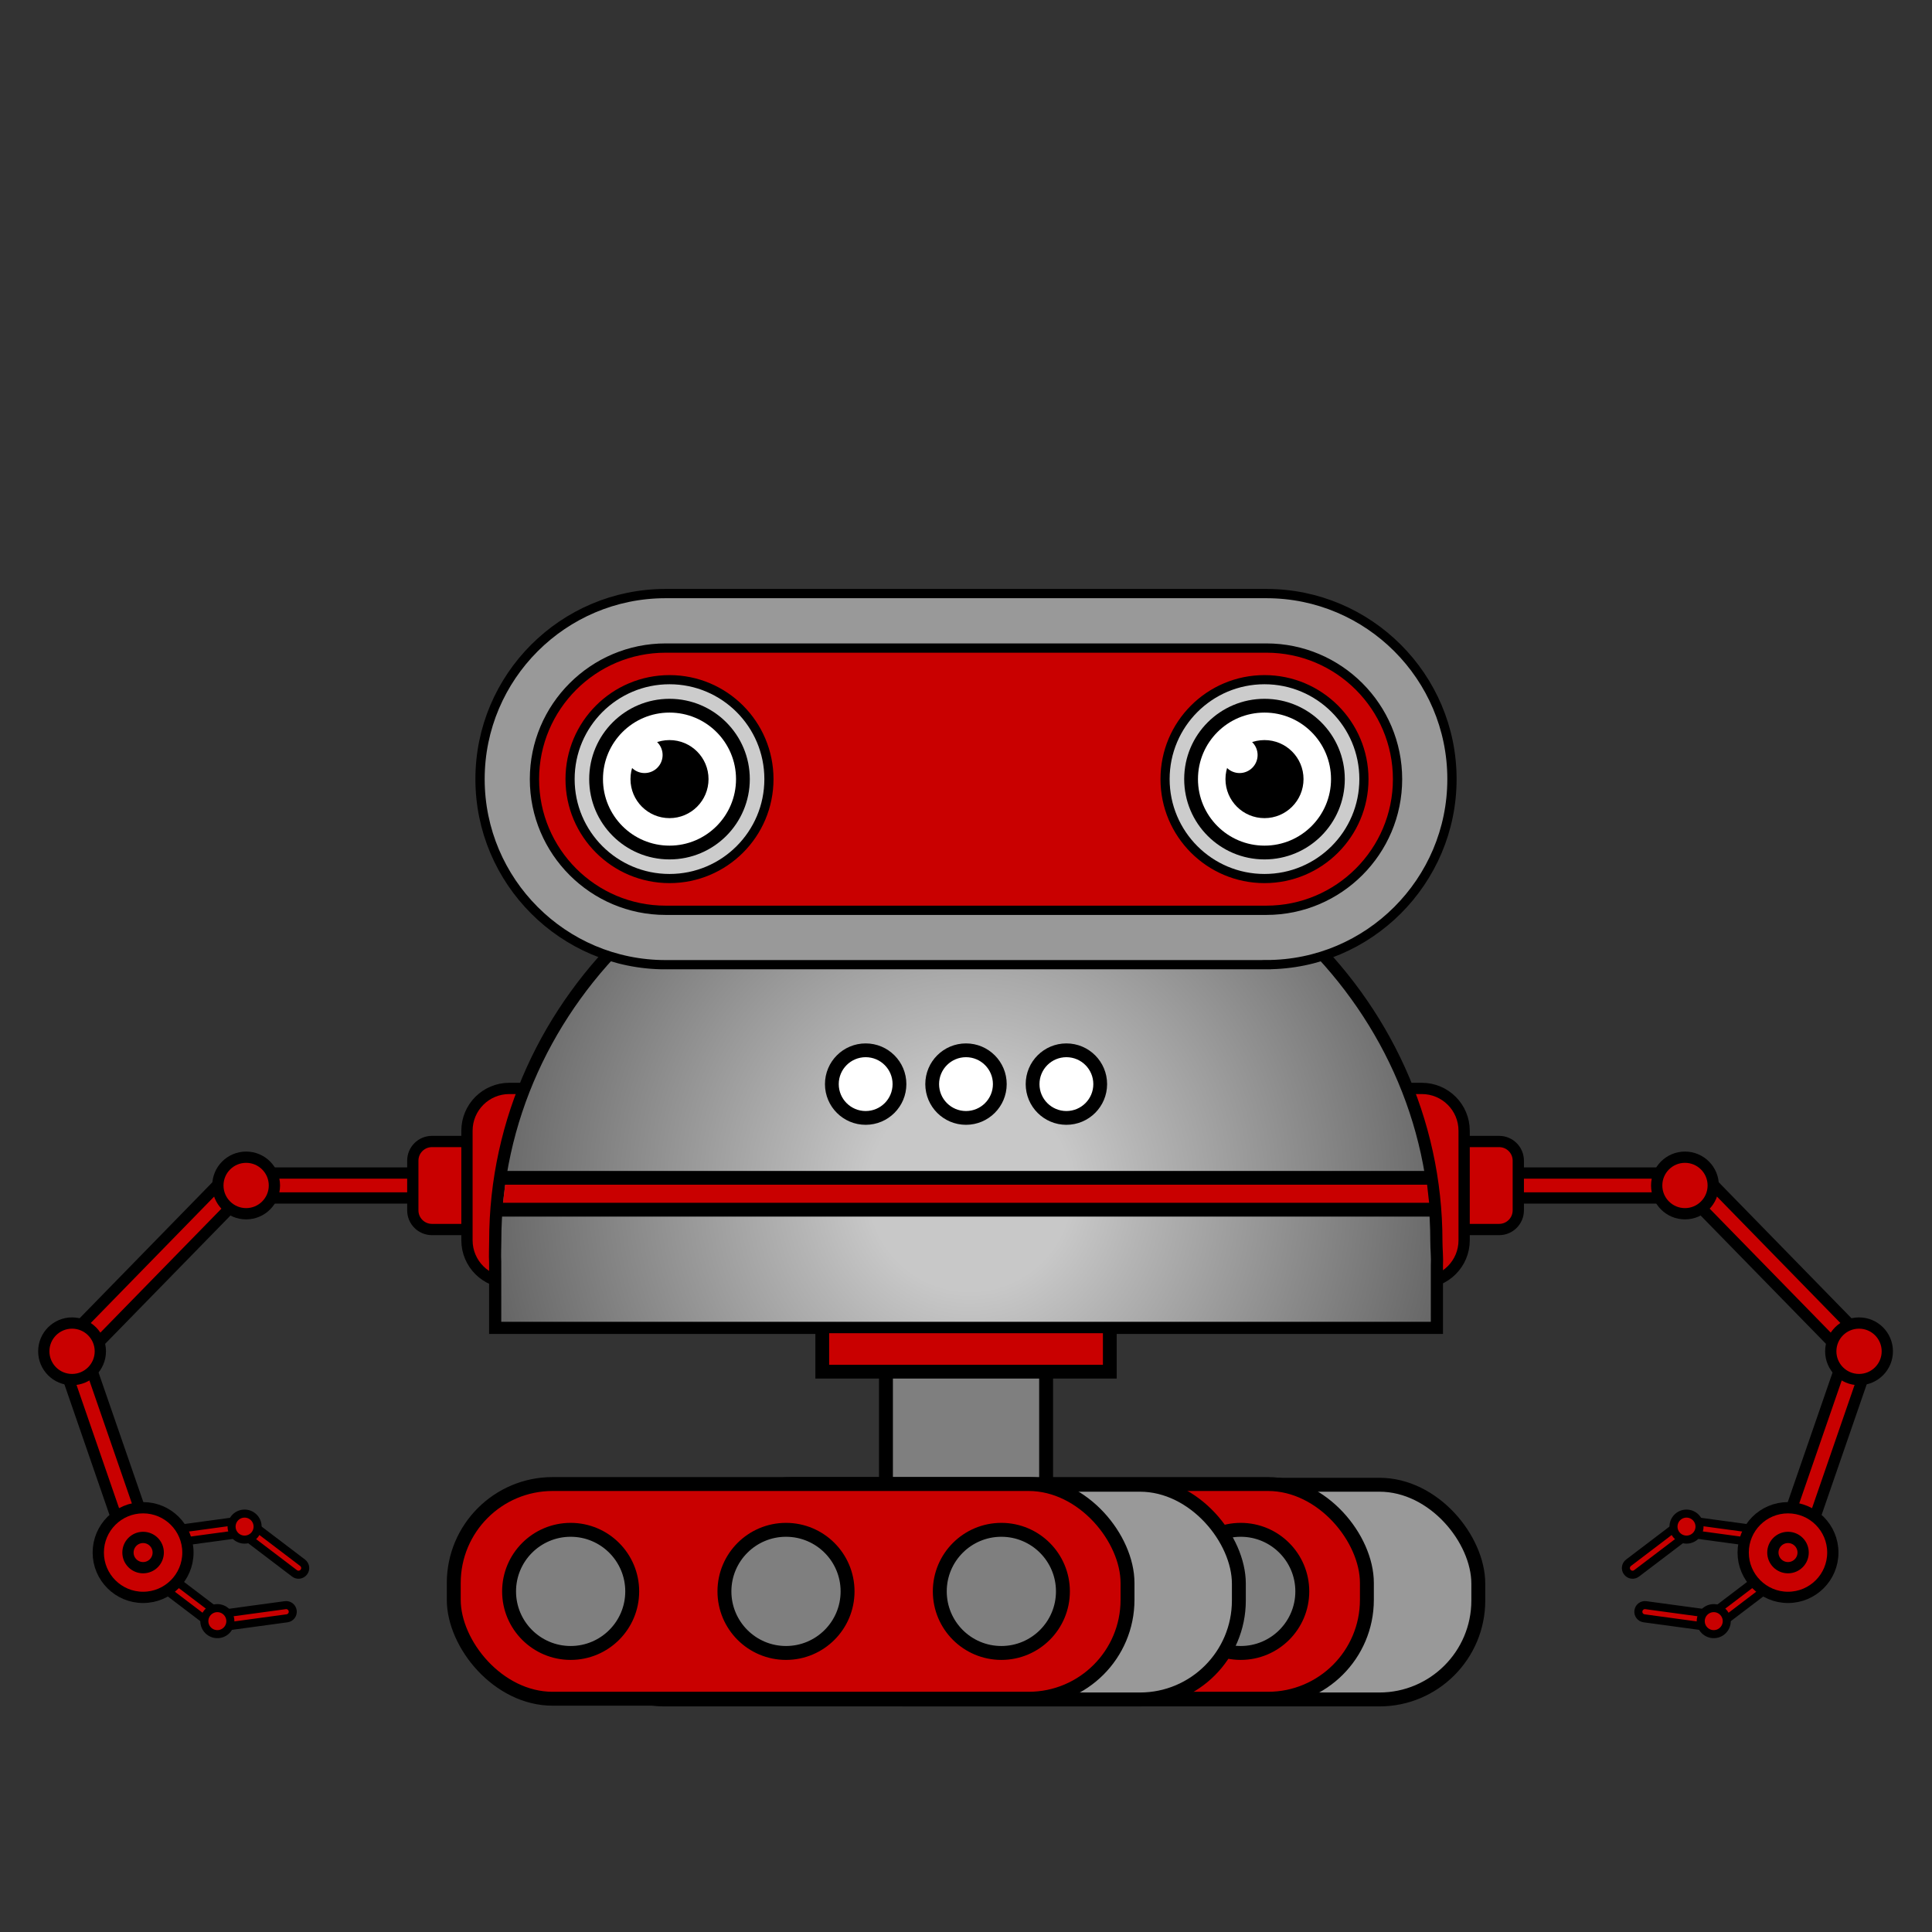 <?xml version="1.0" encoding="UTF-8"?><svg id="Robos" xmlns="http://www.w3.org/2000/svg" xmlns:xlink="http://www.w3.org/1999/xlink" viewBox="0 0 300 300"><rect x="0" y="0" width="300" height="300" fill="#333333" stroke="none"/><defs><style>.cls-1{stroke-width:1.25px;}.cls-1,.cls-2,.cls-3,.cls-4,.cls-5,.cls-6{fill:#c90000;}.cls-1,.cls-7,.cls-8,.cls-9,.cls-10,.cls-11,.cls-12,.cls-13,.cls-14,.cls-3,.cls-15,.cls-4,.cls-5,.cls-16,.cls-6{stroke-miterlimit:10;}.cls-1,.cls-7,.cls-8,.cls-9,.cls-11,.cls-12,.cls-14,.cls-3,.cls-15,.cls-4,.cls-5,.cls-16,.cls-6{stroke:#000;}.cls-1,.cls-8,.cls-9,.cls-14,.cls-3,.cls-4{stroke-linecap:round;}.cls-7,.cls-12{fill:#999;}.cls-7,.cls-15,.cls-5,.cls-16{stroke-width:2.16px;}.cls-17,.cls-9,.cls-10,.cls-15{fill:#fff;}.cls-8{fill:url(#radial-gradient);stroke-width:1.89px;}.cls-9,.cls-14,.cls-4{stroke-width:2.14px;}.cls-10{stroke-width:.26px;}.cls-10,.cls-13{stroke:#999;}.cls-11{fill:#ccc;stroke-width:1.42px;}.cls-12,.cls-6{stroke-width:1.44px;}.cls-13{fill:none;stroke-width:2.82px;}.cls-14{fill:#fa2e19;}.cls-3{stroke-width:1.75px;}.cls-16{fill:#7f7f7f;}</style><symbol id="Robot_arm_1" viewBox="0 0 96.45 86.24"><g><polygon class="cls-3" points="16.92 69.51 8 43.7 4.35 44.96 13.26 70.77 16.92 69.51"/><polygon class="cls-3" points="7.74 42.01 31.15 18.04 28.31 15.41 4.9 39.39 7.74 42.01"/><circle class="cls-3" cx="5.26" cy="41.7" r="4.39"/><polygon class="cls-3" points="33.57 17.89 60.88 17.89 60.88 14.02 33.57 14.02 33.57 17.89"/><path class="cls-3" d="M61.15,22.79h7.19c1.65,0,2.98-1.33,2.98-2.98v-7.71c0-1.65-1.33-2.98-2.98-2.98h-7.19c-1.65,0-2.98,1.33-2.98,2.98v7.71c0,1.65,1.33,2.98,2.98,2.98Z"/><path class="cls-3" d="M73.15,31.03h15.85c3.63,0,6.57-2.94,6.57-6.57V7.45c0-3.63-2.94-6.57-6.57-6.57h-15.85c-3.63,0-6.57,2.94-6.57,6.57V24.46c0,3.63,2.94,6.57,6.57,6.57Z"/><circle class="cls-3" cx="32.29" cy="15.95" r="4.39"/><g><g><path class="cls-1" d="M28.6,84.12h0c.35-.45,.26-1.1-.2-1.45l-8.33-6.33c-.45-.35-1.1-.26-1.45,.2h0c-.35,.45-.26,1.1,.2,1.45l8.33,6.33c.45,.35,1.1,.26,1.45-.2Z"/><path class="cls-1" d="M27.11,83.69h0c.08,.57,.6,.96,1.16,.88l10.37-1.41c.57-.08,.96-.6,.88-1.16h0c-.08-.57-.6-.96-1.16-.88l-10.37,1.41c-.57,.08-.96,.6-.88,1.16Z"/><circle class="cls-1" cx="27.82" cy="83.6" r="2.02"/></g><g><path class="cls-1" d="M31.27,68.4h0c-.35,.45-.26,1.1,.2,1.45l8.33,6.33c.45,.35,1.1,.26,1.45-.2h0c.35-.45,.26-1.1-.2-1.45l-8.33-6.33c-.45-.35-1.1-.26-1.45,.2Z"/><path class="cls-1" d="M32.76,68.82h0c-.08-.57-.6-.96-1.16-.88l-10.37,1.41c-.57,.08-.96,.6-.88,1.16h0c.08,.57,.6,.96,1.16,.88l10.37-1.41c.57-.08,.96-.6,.88-1.16Z"/><circle class="cls-1" cx="32.05" cy="68.92" r="2.02"/></g></g><g><circle class="cls-3" cx="16.29" cy="72.95" r="6.96"/><circle class="cls-3" cx="16.29" cy="72.95" r="2.35"/></g></g></symbol><radialGradient id="radial-gradient" cx="74.72" cy="61.29" fx="74.72" fy="61.29" r="104.22" gradientTransform="matrix(1, 0, 0, 1, 0, 0)" gradientUnits="userSpaceOnUse"><stop offset=".15" stop-color="#c8c8c8"/><stop offset=".26" stop-color="#b4b4b4"/><stop offset=".73" stop-color="#646464"/><stop offset=".94" stop-color="#454545"/></radialGradient><symbol id="Robot_base_2_2" viewBox="0 0 148.17 121.46"><g><rect class="cls-16" x="61.65" y="81.63" width="24.87" height="38.74"/><path class="cls-8" d="M147.12,69.26C147.12,31.53,114.41,.95,74.05,.95S.98,31.53,.98,69.26c0,1.08-.07,2.15-.01,3.22v10.24H147.2v-9.69c.07-1.25-.08-2.5-.08-3.76Z"/><polygon class="cls-2" points="2.06 64.37 146.11 64.37 145.56 59.42 2.65 59.42 2.06 64.37"/><polyline class="cls-4" points="96.41 83.55 96.41 89.52 51.76 89.52 51.76 83.55"/><g><circle class="cls-9" cx="89.67" cy="44.87" r="5.25"/><circle class="cls-9" cx="74.08" cy="44.87" r="5.25"/><circle class="cls-9" cx="58.5" cy="44.87" r="5.25"/></g><line class="cls-14" x1="1.76" y1="64.37" x2="146.41" y2="64.37"/><line class="cls-14" x1="2.21" y1="59.42" x2="145.95" y2="59.42"/></g></symbol><symbol id="Robot_eyes_1_2" viewBox="0 0 152.36 59.06"><g><path class="cls-12" d="M122.83,58.35H29.53C13.64,58.35,.72,45.42,.72,29.53S13.64,.72,29.53,.72H122.83c15.89,0,28.81,12.93,28.81,28.81s-12.93,28.81-28.81,28.81Z"/><path class="cls-6" d="M29.53,9.18c-11.22,0-20.36,9.13-20.36,20.36s9.13,20.36,20.36,20.36H122.83c11.22,0,20.36-9.13,20.36-20.36s-9.13-20.36-20.36-20.36H29.53Z"/><ellipse class="cls-10" cx="30.14" cy="29.53" rx="11.83" ry="11.28"/><ellipse class="cls-13" cx="30.14" cy="29.53" rx="14.59" ry="13.91"/><g><circle class="cls-11" cx="30.14" cy="29.53" r="15.44"/><g><circle cx="30.14" cy="29.53" r="12.47"/><circle class="cls-17" cx="30.14" cy="29.53" r="10.33"/><circle cx="30.14" cy="29.53" r="6.06"/><circle class="cls-17" cx="26.27" cy="25.79" r="2.8"/></g></g><ellipse class="cls-10" cx="122.53" cy="29.53" rx="11.83" ry="11.28"/><ellipse class="cls-13" cx="122.53" cy="29.53" rx="14.59" ry="13.91"/><g><circle class="cls-11" cx="122.53" cy="29.53" r="15.44"/><g><circle cx="122.53" cy="29.53" r="12.47"/><circle class="cls-17" cx="122.53" cy="29.53" r="10.33"/><circle cx="122.53" cy="29.53" r="6.06"/><circle class="cls-17" cx="118.66" cy="25.79" r="2.8"/></g></g></g></symbol><symbol id="Robot_wheels_1" viewBox="0 0 161.25 35.61"><g><rect class="cls-7" x="55.55" y="1.19" width="104.62" height="33.34" rx="15.36" ry="15.36"/><rect class="cls-5" x="38.25" y="1.08" width="104.62" height="33.34" rx="15.36" ry="15.36"/><circle class="cls-15" cx="56.41" cy="17.75" r="9.56"/><circle class="cls-15" cx="89.84" cy="17.75" r="9.56"/><circle class="cls-16" cx="123.28" cy="17.75" r="9.56"/><rect class="cls-7" x="18.37" y="1.19" width="104.62" height="33.34" rx="15.36" ry="15.36"/><rect class="cls-5" x="1.08" y="1.08" width="104.62" height="33.34" rx="15.36" ry="15.36"/><circle class="cls-16" cx="19.23" cy="17.75" r="9.56"/><circle class="cls-16" cx="52.67" cy="17.75" r="9.56"/><circle class="cls-16" cx="86.11" cy="17.75" r="9.56"/></g></symbol></defs><use width="96.45" height="86.24" transform="translate(5.93 168.13)" xlink:href="#Robot_arm_1"/><use width="96.45" height="86.24" transform="translate(293.93 168.13) rotate(-180) scale(1 -1)" xlink:href="#Robot_arm_1"/><use width="148.17" height="121.46" transform="translate(75.92 123.47)" xlink:href="#Robot_base_2_2"/><use width="161.25" height="35.61" transform="translate(69.38 229.36)" xlink:href="#Robot_wheels_1"/><use width="152.36" height="59.06" transform="translate(73.82 91.45)" xlink:href="#Robot_eyes_1_2"/></svg>